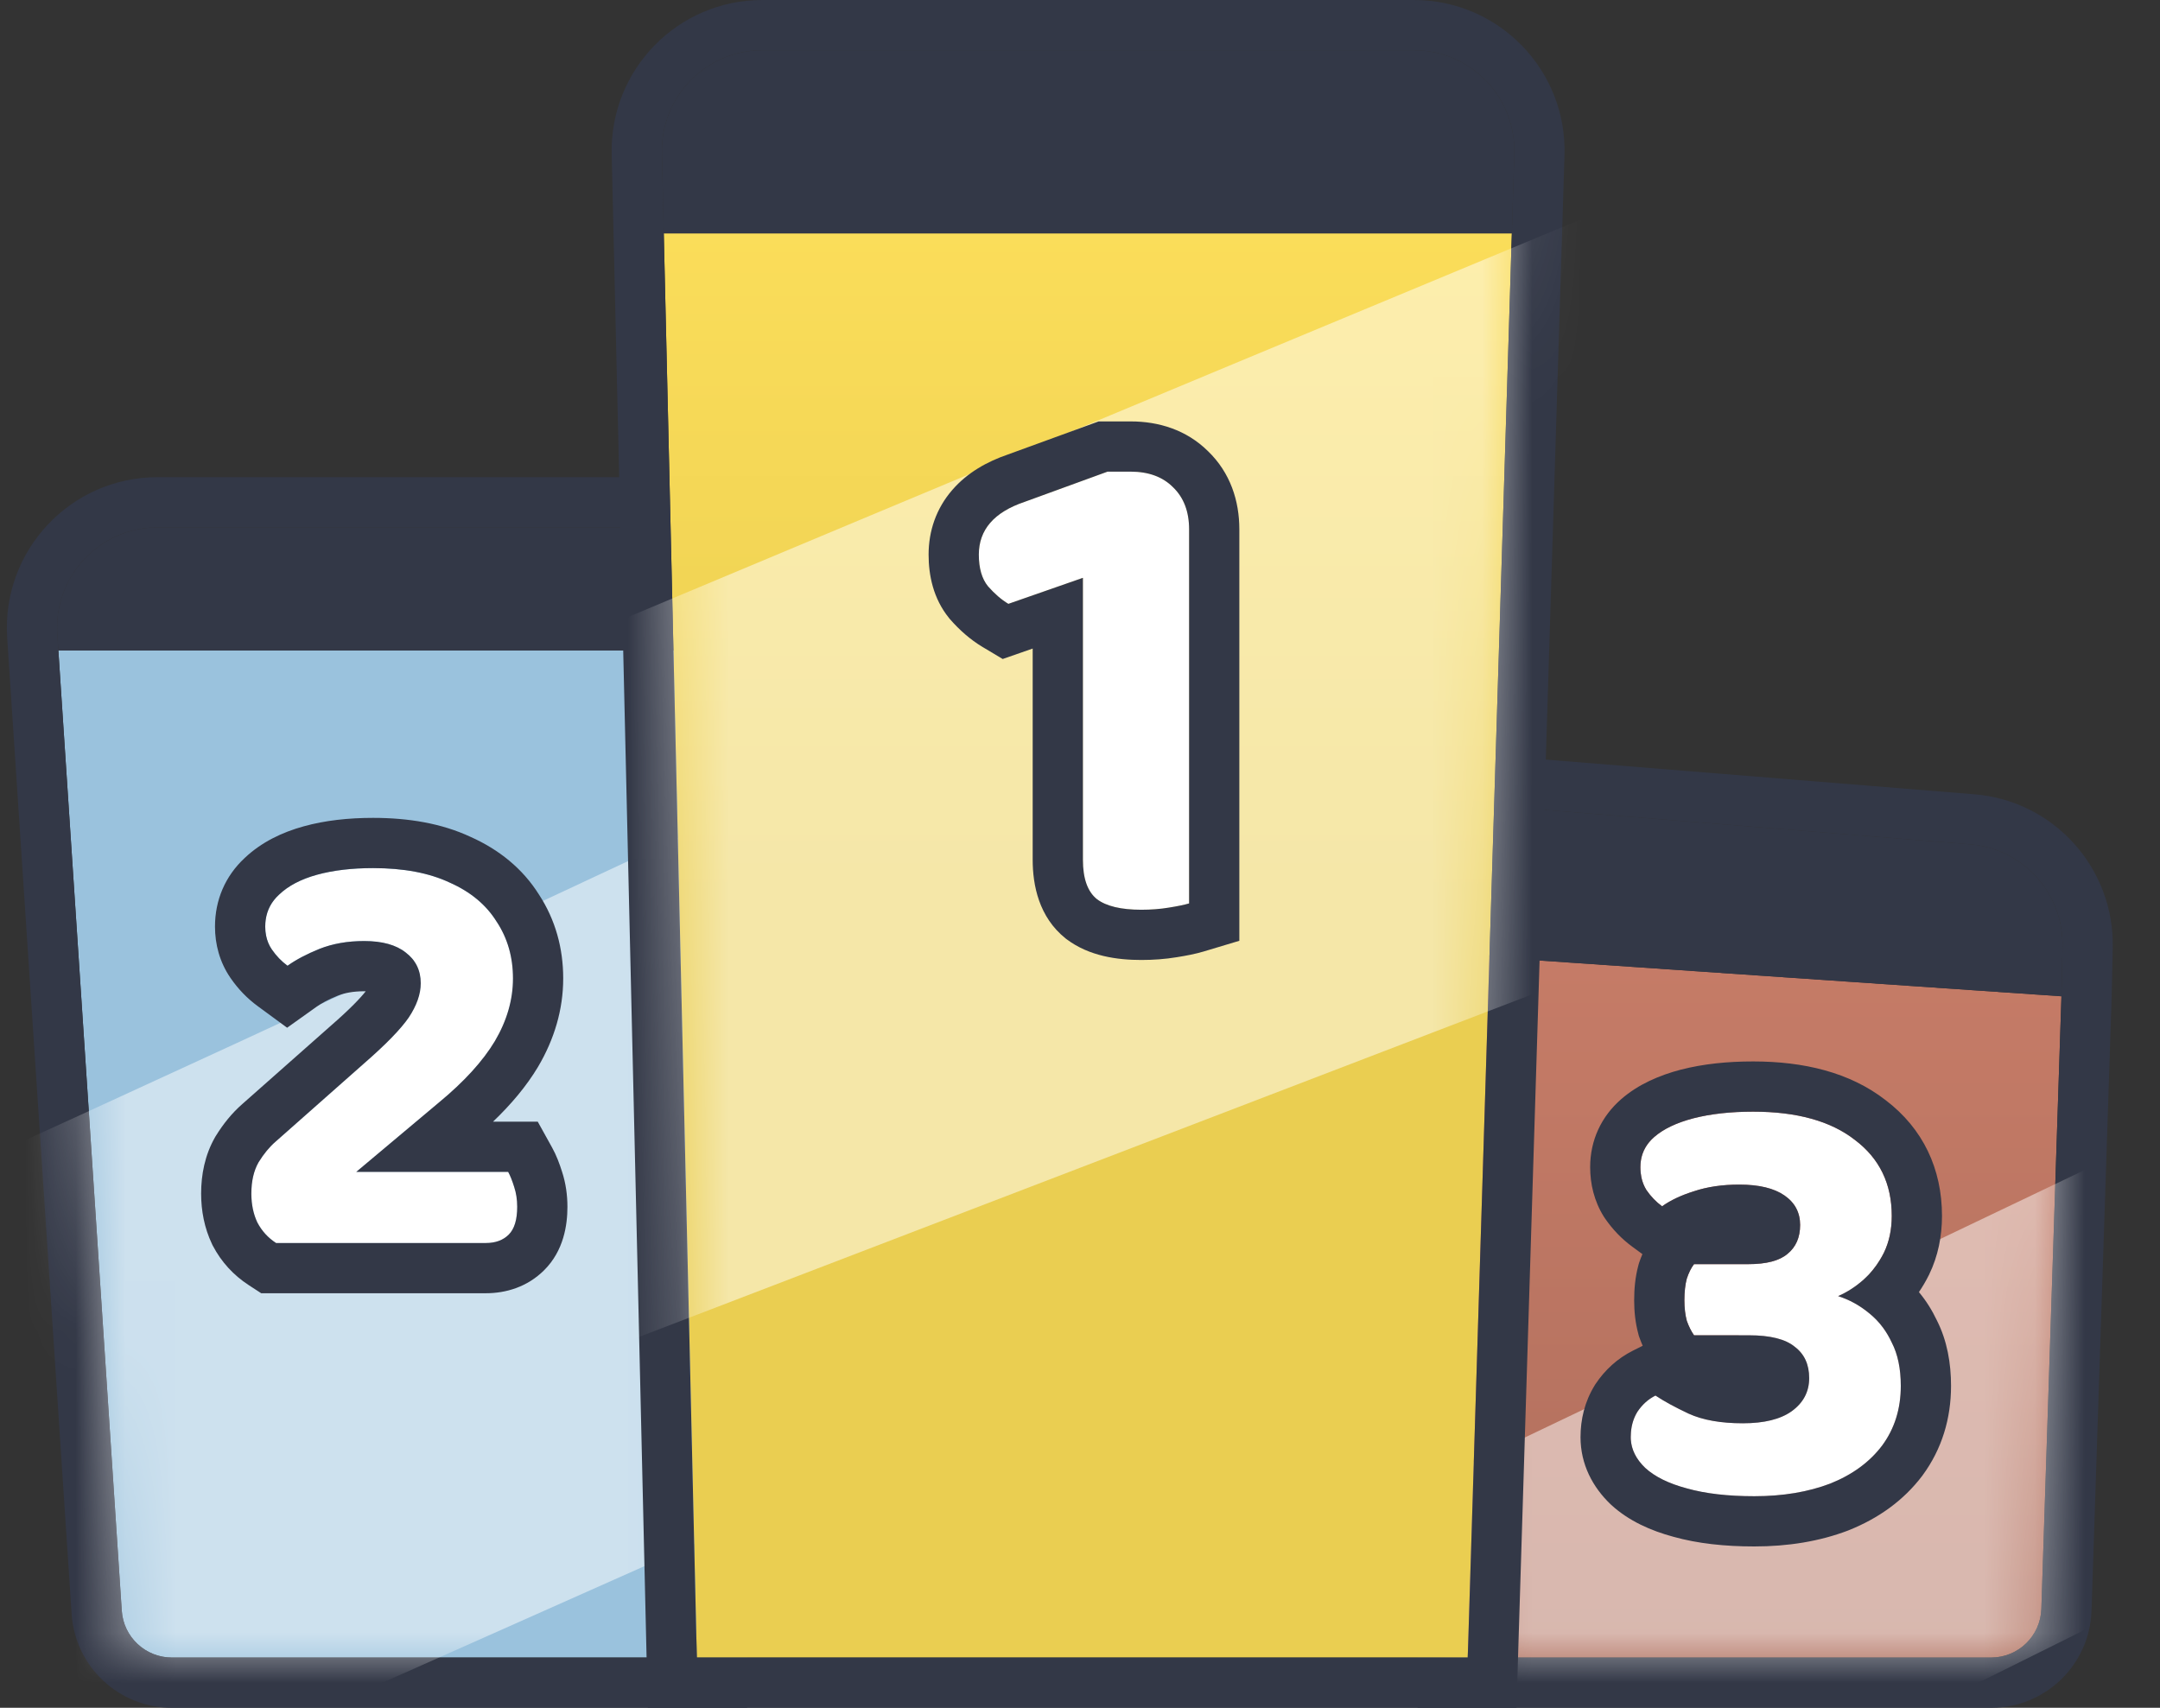 <svg viewBox="0 0 43 34" fill="none" xmlns="http://www.w3.org/2000/svg">
<rect x="0" y="0" width="43" height="34" fill="#333333" stroke="none"/>
<path fill-rule="evenodd" clip-rule="evenodd" d="M13.872 33V12.949H1.162L2.424 32.066C2.458 32.591 2.895 33 3.421 33H13.872Z" fill="#9AC2DD"/>
<path d="M13.872 10.5H3.136C1.98 10.5 1.064 11.478 1.141 12.632L1.162 12.949H13.872V10.5Z" fill="#333847"/>
<path fill-rule="evenodd" clip-rule="evenodd" d="M1.141 12.632C1.065 11.478 1.98 10.5 3.136 10.5H13.872V33H3.421C2.895 33 2.458 32.591 2.424 32.066L1.141 12.632ZM14.872 9.5V34H3.421C2.368 34 1.495 33.183 1.426 32.132L0.143 12.698C0.029 10.967 1.402 9.5 3.136 9.5H14.872Z" fill="#333847"/>
<mask id="mask0_847_10824" style="mask-type:alpha" maskUnits="userSpaceOnUse" x="1" y="13" width="13" height="20">
<path d="M1.164 15.652C1.075 14.491 1.994 13.5 3.158 13.5H13.872V33H2.485L1.164 15.652Z" fill="url(#paint0_linear_847_10824)"/>
</mask>
<g mask="url(#mask0_847_10824)">
<path d="M32.932 7.5C19.813 13.75 -6.921 26.35 -8.902 26.75L-6.426 39.75L37.388 20.25C35.903 19.917 32.932 19.15 32.932 18.75V7.5Z" fill="white" fill-opacity="0.5"/>
</g>
<path d="M5.28 18.447C5.28 18.191 5.372 17.979 5.556 17.811C5.74 17.635 5.992 17.503 6.312 17.415C6.632 17.327 7.004 17.283 7.428 17.283C8.036 17.283 8.544 17.379 8.952 17.571C9.368 17.755 9.68 18.015 9.888 18.351C10.104 18.679 10.212 19.055 10.212 19.479C10.212 19.903 10.092 20.319 9.852 20.727C9.612 21.127 9.24 21.535 8.736 21.951L7.092 23.331H10.116C10.156 23.403 10.196 23.503 10.236 23.631C10.276 23.751 10.296 23.883 10.296 24.027C10.296 24.283 10.24 24.467 10.128 24.579C10.016 24.691 9.864 24.747 9.672 24.747H5.496C5.336 24.643 5.212 24.507 5.124 24.339C5.044 24.171 5.004 23.979 5.004 23.763C5.004 23.515 5.052 23.307 5.148 23.139C5.252 22.971 5.364 22.835 5.484 22.731L7.248 21.171C7.68 20.795 7.976 20.491 8.136 20.259C8.296 20.019 8.376 19.791 8.376 19.575C8.376 19.319 8.276 19.115 8.076 18.963C7.884 18.811 7.608 18.735 7.248 18.735C6.92 18.735 6.624 18.787 6.36 18.891C6.104 18.995 5.892 19.107 5.724 19.227C5.604 19.139 5.5 19.031 5.412 18.903C5.324 18.775 5.28 18.623 5.28 18.447Z" fill="white"/>
<path fill-rule="evenodd" clip-rule="evenodd" d="M5.298 18.63C5.318 18.73 5.356 18.822 5.412 18.903C5.5 19.031 5.604 19.139 5.724 19.227C5.892 19.107 6.104 18.995 6.36 18.891C6.624 18.787 6.92 18.735 7.248 18.735C7.608 18.735 7.884 18.811 8.076 18.963C8.276 19.115 8.376 19.319 8.376 19.575C8.376 19.791 8.296 20.019 8.136 20.259C7.976 20.491 7.68 20.795 7.248 21.171L5.484 22.731C5.364 22.835 5.252 22.971 5.148 23.139C5.052 23.307 5.004 23.515 5.004 23.763C5.004 23.768 5.004 23.773 5.004 23.778C5.006 23.984 5.045 24.169 5.12 24.331C5.122 24.334 5.123 24.336 5.124 24.339C5.212 24.507 5.336 24.643 5.496 24.747H9.672C9.864 24.747 10.016 24.691 10.128 24.579C10.24 24.467 10.296 24.283 10.296 24.027C10.296 23.883 10.276 23.751 10.236 23.631C10.196 23.503 10.156 23.403 10.116 23.331H7.092L8.736 21.951C9.24 21.535 9.612 21.127 9.852 20.727C10.092 20.319 10.212 19.903 10.212 19.479C10.212 19.055 10.104 18.679 9.888 18.351C9.68 18.015 9.368 17.755 8.952 17.571C8.544 17.379 8.036 17.283 7.428 17.283C7.004 17.283 6.632 17.327 6.312 17.415C5.992 17.503 5.74 17.635 5.556 17.811C5.405 17.949 5.316 18.117 5.289 18.315C5.283 18.358 5.28 18.401 5.28 18.447C5.28 18.511 5.286 18.572 5.298 18.63ZM4.873 17.08C5.206 16.765 5.618 16.569 6.047 16.451C6.473 16.333 6.938 16.283 7.428 16.283C8.13 16.283 8.791 16.392 9.367 16.661C9.93 16.912 10.404 17.29 10.731 17.812C11.058 18.314 11.212 18.88 11.212 19.479C11.212 20.101 11.034 20.691 10.714 21.234L10.71 21.241C10.481 21.623 10.177 21.985 9.815 22.331H10.705L10.99 22.845C11.076 22.999 11.139 23.169 11.188 23.325C11.264 23.556 11.296 23.793 11.296 24.027C11.296 24.391 11.222 24.899 10.835 25.286C10.497 25.624 10.069 25.747 9.672 25.747H5.2L4.951 25.585C4.648 25.388 4.406 25.124 4.238 24.803L4.229 24.786L4.221 24.769C4.068 24.447 4.004 24.104 4.004 23.763C4.004 23.389 4.077 22.999 4.28 22.643L4.289 22.627L4.298 22.613C4.442 22.38 4.615 22.162 4.825 21.979L6.592 20.416C6.966 20.091 7.178 19.867 7.281 19.735C7.27 19.735 7.259 19.735 7.248 19.735C7.029 19.735 6.861 19.769 6.731 19.82C6.528 19.902 6.392 19.979 6.305 20.041L5.716 20.461L5.133 20.033C4.918 19.876 4.737 19.686 4.588 19.469C4.371 19.153 4.28 18.797 4.28 18.447C4.28 17.922 4.481 17.443 4.873 17.08ZM7.377 19.562C7.377 19.561 7.377 19.561 7.377 19.561L7.377 19.562Z" fill="#333847"/>
<path fill-rule="evenodd" clip-rule="evenodd" d="M29.22 19.025V33H39.639C40.178 33 40.62 32.572 40.638 32.033L41.038 19.835L29.22 19.025Z" fill="url(#paint1_linear_847_10824)"/>
<path d="M41.059 18.848C41.083 17.789 40.277 16.895 39.221 16.81L29.22 16V19.025L41.038 19.835L41.059 18.848Z" fill="#333847"/>
<path fill-rule="evenodd" clip-rule="evenodd" d="M29.22 33H39.639C40.178 33 40.62 32.572 40.638 32.033L41.038 19.835L41.059 18.848C41.083 17.789 40.277 16.895 39.221 16.81L29.22 16V33ZM28.22 14.916L39.302 15.813C40.886 15.941 42.094 17.282 42.059 18.87L42.037 19.868L41.637 32.066C41.602 33.144 40.718 34 39.639 34H28.22V14.916Z" fill="#333847"/>
<mask id="mask1_847_10824" style="mask-type:alpha" maskUnits="userSpaceOnUse" x="29" y="19" width="13" height="14">
<path d="M29.22 19.75L39.152 20.377C40.236 20.445 41.067 21.367 41.024 22.452L40.606 33H29.22V19.75Z" fill="url(#paint2_linear_847_10824)"/>
</mask>
<g mask="url(#mask1_847_10824)">
<path d="M23.279 41.5L53.478 26.5L46.3 21L23.279 32V41.5Z" fill="white" fill-opacity="0.5"/>
</g>
<path d="M13.872 33H29.219L30.097 4.646H13.214L13.872 33Z" fill="url(#paint3_linear_847_10824)"/>
<path d="M30.146 3.062C30.181 1.934 29.276 1 28.147 1H15.176C14.053 1 13.151 1.924 13.177 3.046L13.214 4.646H30.097L30.146 3.062Z" fill="#333847"/>
<path fill-rule="evenodd" clip-rule="evenodd" d="M13.177 3.046C13.151 1.924 14.054 1 15.176 1H28.147C29.276 1 30.181 1.934 30.146 3.062L29.219 33H13.872L13.177 3.046ZM30.189 34H12.895L12.177 3.07C12.138 1.386 13.492 0 15.176 0H28.147C29.84 0 31.198 1.4 31.145 3.093L30.189 34Z" fill="#333847"/>
<mask id="mask2_847_10824" style="mask-type:alpha" maskUnits="userSpaceOnUse" x="13" y="1" width="18" height="32">
<path d="M13.177 3.046C13.151 1.924 14.054 1 15.176 1H28.147C29.276 1 30.181 1.934 30.146 3.062L29.219 33H13.872L13.177 3.046Z" fill="url(#paint4_linear_847_10824)"/>
</mask>
<g mask="url(#mask2_847_10824)">
<path d="M37.636 1.81C22.948 7.894 -6.476 20.16 -6.674 20.56L-13.852 36.81L37.636 17.06V1.81Z" fill="white" fill-opacity="0.5"/>
</g>
<path d="M23.672 15.886H21.558V11.504L20.074 12.022C19.934 11.938 19.799 11.821 19.668 11.672C19.547 11.523 19.486 11.313 19.486 11.042C19.486 10.547 19.789 10.197 20.396 9.992L22.048 9.39H22.51C22.864 9.39 23.145 9.493 23.35 9.698C23.564 9.903 23.672 10.183 23.672 10.538V15.886ZM21.558 14.304H23.672V17.986C23.578 18.014 23.443 18.042 23.266 18.07C23.098 18.098 22.916 18.112 22.72 18.112C22.319 18.112 22.024 18.042 21.838 17.902C21.651 17.753 21.558 17.491 21.558 17.118V14.304Z" fill="white"/>
<path fill-rule="evenodd" clip-rule="evenodd" d="M23.672 10.538C23.672 10.183 23.564 9.903 23.35 9.698C23.145 9.493 22.864 9.39 22.51 9.39H22.048L20.396 9.992C19.789 10.197 19.486 10.547 19.486 11.042C19.486 11.313 19.547 11.523 19.668 11.672C19.799 11.821 19.934 11.938 20.074 12.022L21.558 11.504V17.118C21.558 17.491 21.651 17.753 21.838 17.902C22.024 18.042 22.319 18.112 22.72 18.112C22.916 18.112 23.098 18.098 23.266 18.07C23.443 18.042 23.578 18.014 23.672 17.986V10.538ZM23.426 19.057C23.197 19.095 22.961 19.112 22.72 19.112C22.242 19.112 21.683 19.036 21.238 18.702L21.225 18.693L21.213 18.683C20.681 18.258 20.558 17.623 20.558 17.118V12.912L19.961 13.12L19.559 12.88C19.313 12.732 19.1 12.542 18.915 12.331L18.903 12.317L18.892 12.303C18.577 11.915 18.486 11.45 18.486 11.042C18.486 10.572 18.637 10.123 18.958 9.754C19.259 9.406 19.657 9.188 20.063 9.049L21.871 8.39H22.51C23.064 8.39 23.617 8.556 24.049 8.983C24.493 9.412 24.672 9.971 24.672 10.538V18.73L23.959 18.944C23.802 18.991 23.616 19.027 23.426 19.057Z" fill="#333847"/>
<path d="M34.9 22.132C35.772 22.132 36.448 22.32 36.928 22.696C37.416 23.064 37.66 23.568 37.66 24.208C37.66 24.48 37.608 24.724 37.504 24.94C37.4 25.148 37.268 25.324 37.108 25.468C36.948 25.612 36.776 25.724 36.592 25.804C36.816 25.876 37.02 25.988 37.204 26.14C37.396 26.292 37.548 26.488 37.66 26.728C37.78 26.96 37.84 27.248 37.84 27.592C37.84 28.048 37.716 28.444 37.468 28.78C37.22 29.108 36.876 29.36 36.436 29.536C35.996 29.704 35.492 29.788 34.924 29.788C34.396 29.788 33.948 29.736 33.58 29.632C33.22 29.536 32.944 29.4 32.752 29.224C32.56 29.04 32.464 28.836 32.464 28.612C32.464 28.42 32.508 28.252 32.596 28.108C32.692 27.964 32.812 27.856 32.956 27.784C33.124 27.896 33.344 28.016 33.616 28.144C33.896 28.272 34.256 28.336 34.696 28.336C35.12 28.336 35.444 28.256 35.668 28.096C35.9 27.928 36.016 27.708 36.016 27.436C36.016 27.164 35.92 26.956 35.728 26.812C35.544 26.66 35.24 26.584 34.816 26.584H33.724C33.668 26.504 33.62 26.408 33.58 26.296C33.548 26.176 33.532 26.04 33.532 25.888C33.532 25.72 33.548 25.576 33.58 25.456C33.62 25.336 33.668 25.24 33.724 25.168H34.804C35.164 25.168 35.424 25.1 35.584 24.964C35.752 24.828 35.836 24.636 35.836 24.388C35.836 24.14 35.732 23.944 35.524 23.8C35.316 23.656 35.016 23.584 34.624 23.584C34.288 23.584 33.988 23.628 33.724 23.716C33.468 23.796 33.256 23.896 33.088 24.016C32.968 23.928 32.864 23.82 32.776 23.692C32.696 23.564 32.656 23.412 32.656 23.236C32.656 22.996 32.748 22.796 32.932 22.636C33.116 22.476 33.376 22.352 33.712 22.264C34.056 22.176 34.452 22.132 34.9 22.132Z" fill="white"/>
<path fill-rule="evenodd" clip-rule="evenodd" d="M35.584 24.964C35.752 24.828 35.836 24.636 35.836 24.388C35.836 24.14 35.732 23.944 35.524 23.8C35.316 23.656 35.016 23.584 34.624 23.584C34.288 23.584 33.988 23.628 33.724 23.716C33.468 23.796 33.256 23.896 33.088 24.016C32.968 23.928 32.864 23.82 32.776 23.692C32.729 23.616 32.695 23.531 32.676 23.439C32.663 23.375 32.656 23.307 32.656 23.236C32.656 23.188 32.66 23.141 32.667 23.096C32.697 22.917 32.785 22.764 32.932 22.636C33.116 22.476 33.376 22.352 33.712 22.264C34.056 22.176 34.452 22.132 34.9 22.132C35.772 22.132 36.448 22.32 36.928 22.696C37.416 23.064 37.66 23.568 37.66 24.208C37.66 24.48 37.608 24.724 37.504 24.94C37.479 24.989 37.453 25.037 37.425 25.082C37.336 25.229 37.23 25.358 37.108 25.468C36.948 25.612 36.776 25.724 36.592 25.804C36.816 25.876 37.02 25.988 37.204 26.14C37.312 26.225 37.408 26.325 37.491 26.439C37.555 26.527 37.611 26.623 37.66 26.728C37.78 26.96 37.84 27.248 37.84 27.592C37.84 28.048 37.716 28.444 37.468 28.78C37.22 29.108 36.876 29.36 36.436 29.536C35.996 29.704 35.492 29.788 34.924 29.788C34.396 29.788 33.948 29.736 33.58 29.632C33.22 29.536 32.944 29.4 32.752 29.224C32.573 29.052 32.478 28.863 32.465 28.657C32.465 28.642 32.464 28.627 32.464 28.612C32.464 28.579 32.465 28.547 32.468 28.516C32.48 28.363 32.523 28.227 32.596 28.108C32.692 27.964 32.812 27.856 32.956 27.784C33.124 27.896 33.344 28.016 33.616 28.144C33.896 28.272 34.256 28.336 34.696 28.336C35.12 28.336 35.444 28.256 35.668 28.096C35.9 27.928 36.016 27.708 36.016 27.436C36.016 27.164 35.92 26.956 35.728 26.812C35.544 26.66 35.24 26.584 34.816 26.584H33.724C33.668 26.504 33.62 26.408 33.58 26.296C33.548 26.176 33.532 26.04 33.532 25.888C33.532 25.72 33.548 25.576 33.58 25.456C33.62 25.336 33.668 25.24 33.724 25.168H34.804C35.164 25.168 35.424 25.1 35.584 24.964ZM32.702 26.793C32.679 26.739 32.657 26.686 32.638 26.632L32.624 26.593L32.614 26.553C32.555 26.333 32.532 26.108 32.532 25.888C32.532 25.661 32.553 25.426 32.614 25.198L32.622 25.168L32.631 25.139C32.65 25.084 32.671 25.026 32.696 24.968L32.497 24.822C32.282 24.665 32.101 24.474 31.952 24.258L31.94 24.24L31.928 24.222C31.733 23.91 31.656 23.567 31.656 23.236C31.656 22.701 31.878 22.227 32.276 21.881C32.615 21.587 33.033 21.408 33.459 21.296L33.464 21.295L33.464 21.295C33.907 21.181 34.389 21.132 34.9 21.132C35.899 21.132 36.821 21.345 37.538 21.903C38.285 22.47 38.66 23.274 38.66 24.208C38.66 24.61 38.583 25.005 38.405 25.373L38.402 25.38L38.398 25.387C38.34 25.504 38.274 25.616 38.201 25.724C38.343 25.895 38.462 26.084 38.558 26.287C38.764 26.694 38.84 27.143 38.84 27.592C38.84 28.241 38.659 28.849 38.273 29.373L38.266 29.383L38.266 29.383C37.892 29.877 37.39 30.231 36.807 30.464L36.8 30.467L36.793 30.47C36.218 30.689 35.59 30.788 34.924 30.788C34.339 30.788 33.797 30.731 33.315 30.596C32.865 30.475 32.425 30.281 32.076 29.961L32.068 29.953L32.06 29.946C31.711 29.611 31.464 29.159 31.464 28.612C31.464 28.262 31.546 27.908 31.743 27.586L31.753 27.569L31.764 27.553C31.949 27.275 32.198 27.045 32.509 26.889L32.702 26.793ZM35.146 27.619C35.147 27.619 35.147 27.619 35.147 27.619L35.146 27.619Z" fill="#333847"/>
<defs>
<linearGradient id="paint0_linear_847_10824" x1="7.436" y1="13.5" x2="7.436" y2="33" gradientUnits="userSpaceOnUse">
<stop stop-color="#9AC2DD"/>
<stop offset="1" stop-color="#83AAC4"/>
</linearGradient>
<linearGradient id="paint1_linear_847_10824" x1="35.16" y1="16" x2="35.16" y2="33" gradientUnits="userSpaceOnUse">
<stop stop-color="#CA7E69"/>
<stop offset="1" stop-color="#B06F5D"/>
</linearGradient>
<linearGradient id="paint2_linear_847_10824" x1="35.16" y1="19.75" x2="35.16" y2="33" gradientUnits="userSpaceOnUse">
<stop stop-color="#CA7E69"/>
<stop offset="1" stop-color="#B06F5D"/>
</linearGradient>
<linearGradient id="paint3_linear_847_10824" x1="21.669" y1="1" x2="21.669" y2="33" gradientUnits="userSpaceOnUse">
<stop stop-color="#FFE15C"/>
<stop offset="0.53" stop-color="#EACE51"/>
</linearGradient>
<linearGradient id="paint4_linear_847_10824" x1="21.669" y1="1" x2="21.669" y2="33" gradientUnits="userSpaceOnUse">
<stop stop-color="#FFE15C"/>
<stop offset="0.53" stop-color="#EACE51"/>
</linearGradient>
</defs>
</svg>
